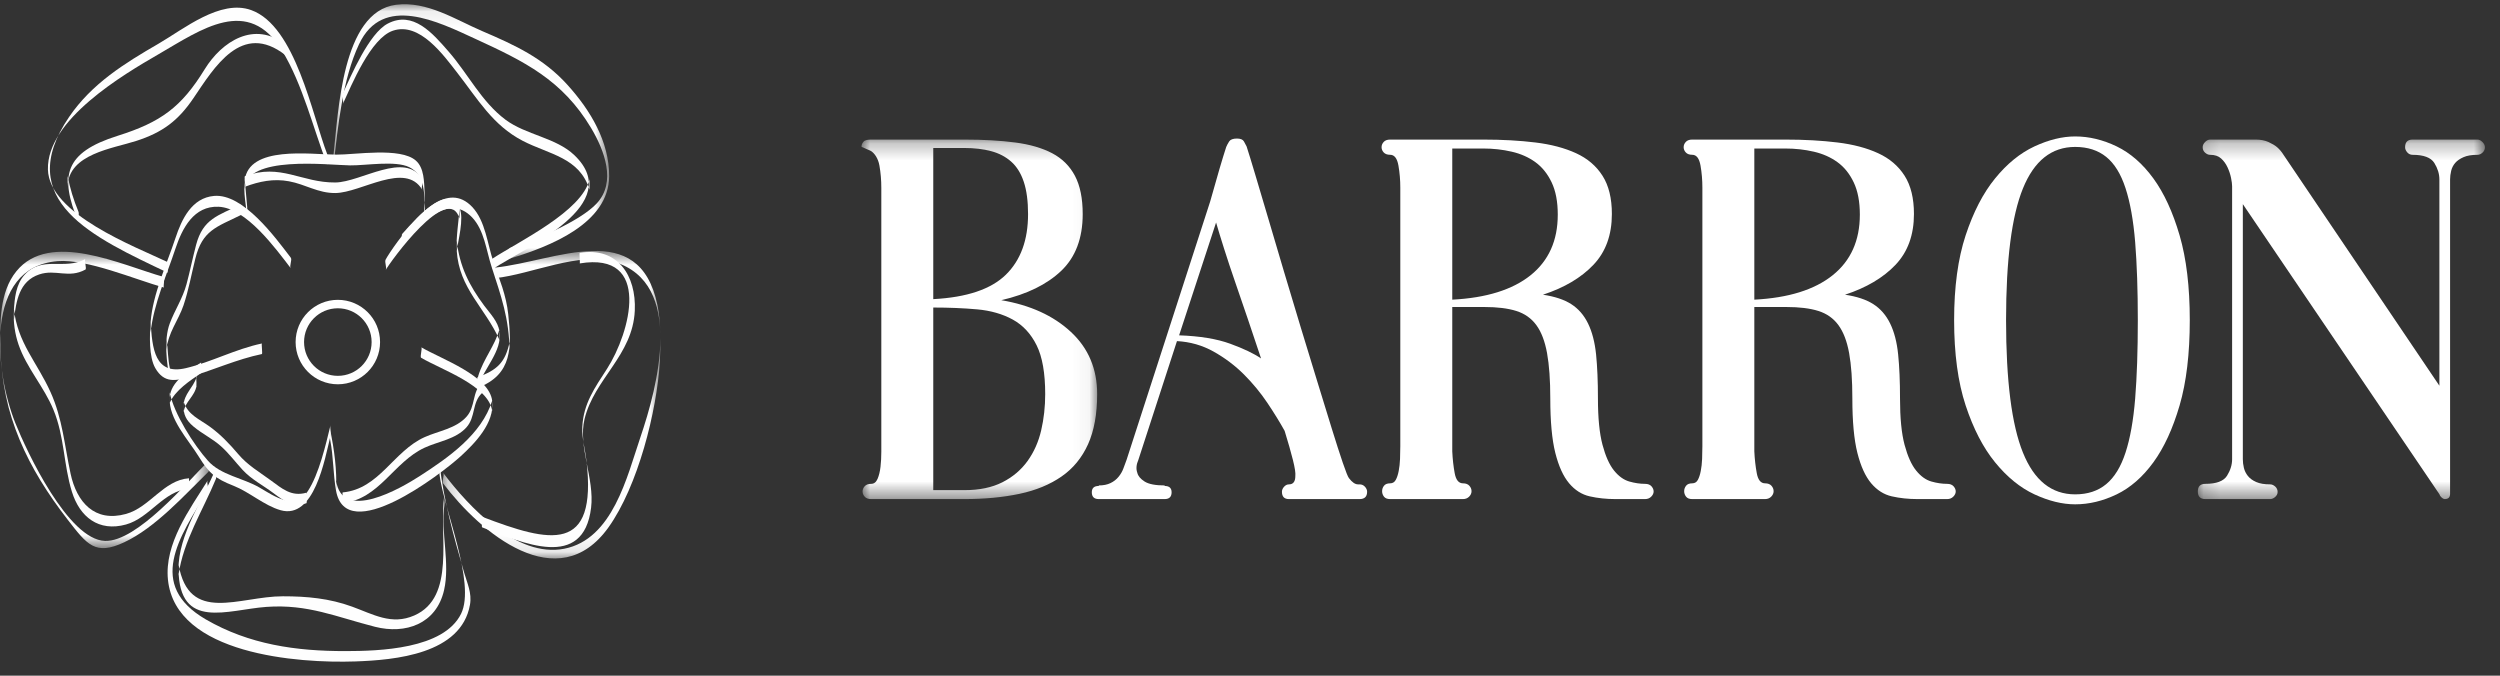 <?xml version="1.0" encoding="UTF-8"?>
<svg width="148px" height="40px" viewBox="0 0 148 40" version="1.1" xmlns="http://www.w3.org/2000/svg" xmlns:xlink="http://www.w3.org/1999/xlink">
    <rect x="0" y="0" width="148" height="40" fill="#333333" stroke="none"/>
    <!-- Generator: Sketch 63.1 (92452) - https://sketch.com -->
    <title>Group 10</title>
    <desc>Created with Sketch.</desc>
    <defs>
        <polygon id="path-1" points="0 0.263 13.952 0.263 13.952 21.546 0 21.546"></polygon>
        <polygon id="path-3" points="0.161 0.263 17.157 0.263 17.157 21.546 0.161 21.546"></polygon>
        <polygon id="path-5" points="0.987 1.079 17.312 1.079 17.312 16.137 0.987 16.137"></polygon>
        <polygon id="path-7" points="1.205 0.684 14.099 0.684 14.099 18.89 1.205 18.89"></polygon>
        <polygon id="path-9" points="0 0.734 12.365 0.734 12.365 18.279 0 18.279"></polygon>
    </defs>
    <g id="Page-1" stroke="none" stroke-width="1" fill="none" fill-rule="evenodd">
        <g id="Check-out-Bag-Copy-2" transform="translate(-43, -16)">
            <g id="Group-2">
                <g id="Group-10" transform="translate(43, 15)">
                    <g id="Group-27" transform="translate(51, 9)">
                        <g id="Group-26">
                            <g id="Group-14">
                                <mask id="mask-2" fill="white">
                                    <use xlink:href="#path-1"></use>
                                </mask>
                                <g id="Clip-13"></g>
                                <path d="M6.089,21.017 C6.976,21.017 7.726,20.862 8.34,20.552 C8.953,20.24 9.449,19.821 9.83,19.293 C10.21,18.765 10.48,18.159 10.638,17.476 C10.797,16.792 10.876,16.077 10.876,15.331 C10.876,14.088 10.707,13.126 10.369,12.443 C10.03,11.759 9.56,11.252 8.958,10.92 C8.355,10.589 7.652,10.387 6.849,10.314 C6.046,10.242 5.179,10.206 4.249,10.206 L4.249,21.017 L6.089,21.017 Z M4.249,0.761 L4.249,9.709 C6.236,9.605 7.668,9.123 8.546,8.264 C9.423,7.405 9.861,6.208 9.861,4.676 C9.861,3.909 9.777,3.272 9.608,2.765 C9.439,2.257 9.19,1.859 8.862,1.568 C8.535,1.279 8.139,1.071 7.674,0.948 C7.209,0.823 6.68,0.761 6.089,0.761 L4.249,0.761 Z M-0,0.691 C-0,0.578 0.042,0.474 0.127,0.38 C0.211,0.287 0.402,0.263 0.571,0.263 L6.089,0.263 C7.23,0.263 8.233,0.322 9.101,0.435 C9.967,0.549 10.696,0.761 11.288,1.071 C11.88,1.383 12.329,1.828 12.636,2.408 C12.942,2.987 13.096,3.743 13.096,4.676 C13.096,6.104 12.672,7.223 11.828,8.03 C10.981,8.838 9.798,9.419 8.276,9.771 C9.988,10.061 11.362,10.687 12.398,11.651 C13.434,12.613 13.952,13.841 13.952,15.331 C13.952,16.512 13.772,17.502 13.413,18.298 C13.053,19.097 12.53,19.733 11.843,20.209 C11.156,20.686 10.326,21.029 9.354,21.235 C8.382,21.441 7.293,21.546 6.089,21.546 L0.571,21.546 C0.402,21.546 0.275,21.499 0.191,21.405 C0.106,21.313 0.064,21.209 0.064,21.095 C0.064,20.982 0.106,20.878 0.191,20.784 C0.275,20.691 0.402,20.644 0.571,20.644 C0.74,20.644 0.867,20.547 0.952,20.349 C1.036,20.153 1.094,19.914 1.126,19.635 C1.158,19.356 1.174,19.059 1.174,18.749 L1.174,17.941 L1.174,3.122 C1.174,2.666 1.137,2.226 1.062,1.801 C0.988,1.377 0.776,1.081 0.566,0.941 L-0,0.691 Z" id="Fill-12" fill="#FFFFFF" mask="url(#mask-2)"></path>
                            </g>
                            <path d="M18.803,11.852 C20.029,11.894 21.039,12.06 21.831,12.35 C22.624,12.639 23.232,12.93 23.655,13.22 C23.401,12.453 23.142,11.681 22.878,10.905 C22.613,10.128 22.36,9.388 22.117,8.684 C21.874,7.98 21.657,7.327 21.467,6.726 C21.276,6.125 21.118,5.608 20.992,5.173 L18.803,11.852 Z M29.489,20.675 C29.616,20.675 29.721,20.722 29.806,20.815 C29.891,20.909 29.933,21.008 29.933,21.11 C29.933,21.401 29.784,21.546 29.489,21.546 L25.304,21.546 C25.029,21.546 24.891,21.401 24.891,21.11 C24.891,21.008 24.933,20.909 25.018,20.815 C25.102,20.722 25.198,20.675 25.304,20.675 C25.557,20.675 25.684,20.511 25.684,20.179 C25.705,20.013 25.657,19.697 25.541,19.231 C25.425,18.764 25.26,18.191 25.05,17.507 C24.775,17.01 24.436,16.46 24.035,15.86 C23.633,15.259 23.168,14.695 22.64,14.166 C22.111,13.639 21.514,13.189 20.848,12.816 C20.183,12.443 19.458,12.235 18.676,12.194 L16.394,19.215 C16.267,19.506 16.245,19.765 16.33,19.992 C16.373,20.179 16.515,20.349 16.758,20.505 C17.001,20.66 17.397,20.738 17.947,20.738 L17.947,20.769 C18.222,20.769 18.359,20.894 18.359,21.142 C18.359,21.41 18.222,21.546 17.947,21.546 L14.047,21.546 C13.772,21.546 13.635,21.41 13.635,21.142 C13.635,20.894 13.772,20.769 14.047,20.769 L14.047,20.738 C14.322,20.738 14.554,20.691 14.745,20.597 C14.935,20.505 15.094,20.381 15.22,20.225 C15.347,20.07 15.442,19.904 15.506,19.729 C15.569,19.552 15.632,19.382 15.696,19.215 L20.642,3.93 C21.065,2.418 21.382,1.341 21.593,0.698 C21.636,0.596 21.693,0.487 21.768,0.372 C21.842,0.259 21.995,0.202 22.227,0.202 C22.439,0.202 22.576,0.259 22.64,0.372 C22.704,0.487 22.756,0.585 22.798,0.667 C22.926,1.061 23.1,1.631 23.322,2.376 C23.544,3.122 23.797,3.977 24.083,4.939 C24.368,5.903 24.674,6.938 25.002,8.046 C25.33,9.154 25.662,10.263 26.001,11.371 C26.339,12.479 26.667,13.551 26.984,14.586 C27.301,15.623 27.586,16.549 27.84,17.367 C28.093,18.185 28.31,18.858 28.49,19.387 C28.67,19.914 28.792,20.221 28.855,20.302 C29.045,20.552 29.224,20.675 29.394,20.675 L29.489,20.675 Z" id="Fill-15" fill="#FFFFFF"></path>
                            <path d="M34.974,9.74 C36.993,9.636 38.538,9.154 39.611,8.295 C40.684,7.436 41.22,6.239 41.22,4.707 C41.22,3.94 41.099,3.304 40.857,2.796 C40.615,2.288 40.294,1.889 39.895,1.6 C39.495,1.31 39.028,1.102 38.491,0.979 C37.955,0.854 37.392,0.792 36.803,0.792 L34.974,0.792 L34.974,9.74 Z M46.389,20.644 C46.557,20.644 46.684,20.694 46.769,20.79 C46.852,20.886 46.895,20.988 46.895,21.095 C46.895,21.202 46.849,21.304 46.753,21.401 C46.658,21.497 46.536,21.546 46.389,21.546 L44.645,21.546 C44.095,21.546 43.584,21.492 43.114,21.384 C42.642,21.278 42.234,21.018 41.89,20.608 C41.544,20.197 41.272,19.599 41.074,18.811 C40.876,18.024 40.777,16.947 40.777,15.581 C40.777,14.504 40.713,13.613 40.586,12.908 C40.459,12.205 40.248,11.651 39.952,11.247 C39.656,10.843 39.259,10.564 38.763,10.408 C38.266,10.252 37.638,10.175 36.877,10.175 L34.974,10.175 L34.974,18.718 C34.995,19.174 35.042,19.604 35.117,20.008 C35.19,20.411 35.354,20.613 35.608,20.613 C35.777,20.613 35.904,20.662 35.988,20.759 C36.073,20.855 36.115,20.962 36.115,21.079 C36.115,21.197 36.068,21.305 35.973,21.401 C35.878,21.497 35.756,21.546 35.608,21.546 L31.296,21.546 C31.126,21.546 31.005,21.497 30.931,21.401 C30.857,21.305 30.821,21.197 30.821,21.079 C30.821,20.962 30.857,20.855 30.931,20.759 C31.005,20.662 31.126,20.613 31.296,20.613 C31.443,20.613 31.554,20.547 31.628,20.411 C31.703,20.278 31.76,20.102 31.803,19.884 C31.845,19.667 31.871,19.429 31.882,19.171 C31.893,18.913 31.898,18.66 31.898,18.411 L31.898,3.118 C31.898,2.662 31.861,2.223 31.787,1.8 C31.712,1.375 31.55,1.163 31.296,1.163 C31.126,1.163 30.999,1.116 30.915,1.024 C30.83,0.931 30.789,0.827 30.789,0.714 C30.789,0.599 30.83,0.497 30.915,0.403 C30.999,0.31 31.126,0.263 31.296,0.263 L36.801,0.263 C37.939,0.263 38.972,0.321 39.899,0.435 C40.828,0.548 41.629,0.761 42.304,1.071 C42.978,1.38 43.5,1.826 43.869,2.405 C44.238,2.983 44.423,3.739 44.423,4.669 C44.423,5.909 44.059,6.912 43.331,7.677 C42.604,8.443 41.608,9.032 40.343,9.447 C41.038,9.55 41.597,9.736 42.018,10.005 C42.439,10.274 42.771,10.655 43.013,11.152 C43.255,11.648 43.413,12.258 43.488,12.982 C43.561,13.707 43.598,14.576 43.598,15.589 C43.598,16.746 43.689,17.662 43.868,18.333 C44.047,19.006 44.275,19.513 44.549,19.854 C44.825,20.195 45.125,20.411 45.453,20.505 C45.78,20.599 46.092,20.644 46.389,20.644 L46.389,20.644 Z" id="Fill-17" fill="#FFFFFF"></path>
                            <path d="M52.856,9.74 C54.875,9.636 56.421,9.154 57.493,8.295 C58.566,7.436 59.103,6.239 59.103,4.707 C59.103,3.94 58.982,3.304 58.74,2.796 C58.498,2.288 58.178,1.889 57.777,1.6 C57.378,1.31 56.91,1.102 56.375,0.979 C55.838,0.854 55.275,0.792 54.686,0.792 L52.856,0.792 L52.856,9.74 Z M64.272,20.644 C64.44,20.644 64.567,20.694 64.652,20.79 C64.737,20.886 64.779,20.988 64.779,21.095 C64.779,21.202 64.731,21.304 64.636,21.401 C64.541,21.497 64.419,21.546 64.272,21.546 L62.527,21.546 C61.978,21.546 61.467,21.492 60.996,21.384 C60.525,21.278 60.117,21.018 59.772,20.608 C59.427,20.197 59.155,19.599 58.957,18.811 C58.758,18.024 58.659,16.947 58.659,15.581 C58.659,14.504 58.597,13.613 58.469,12.908 C58.342,12.205 58.131,11.651 57.834,11.247 C57.539,10.843 57.142,10.564 56.645,10.408 C56.15,10.252 55.52,10.175 54.759,10.175 L52.856,10.175 L52.856,18.718 C52.878,19.174 52.925,19.604 53,20.008 C53.073,20.411 53.237,20.613 53.491,20.613 C53.66,20.613 53.787,20.662 53.872,20.759 C53.956,20.855 53.998,20.962 53.998,21.079 C53.998,21.197 53.95,21.305 53.856,21.401 C53.761,21.497 53.639,21.546 53.491,21.546 L49.179,21.546 C49.009,21.546 48.888,21.497 48.814,21.401 C48.739,21.305 48.703,21.197 48.703,21.079 C48.703,20.962 48.739,20.855 48.814,20.759 C48.888,20.662 49.009,20.613 49.179,20.613 C49.327,20.613 49.438,20.547 49.512,20.411 C49.585,20.278 49.643,20.102 49.685,19.884 C49.728,19.667 49.754,19.429 49.765,19.171 C49.776,18.913 49.781,18.66 49.781,18.411 L49.781,3.118 C49.781,2.662 49.744,2.223 49.67,1.8 C49.595,1.375 49.432,1.163 49.179,1.163 C49.009,1.163 48.882,1.116 48.799,1.024 C48.713,0.931 48.672,0.827 48.672,0.714 C48.672,0.599 48.713,0.497 48.799,0.403 C48.882,0.31 49.009,0.263 49.179,0.263 L54.683,0.263 C55.822,0.263 56.855,0.321 57.783,0.435 C58.711,0.548 59.513,0.761 60.187,1.071 C60.862,1.38 61.383,1.826 61.753,2.405 C62.121,2.983 62.306,3.739 62.306,4.669 C62.306,5.909 61.941,6.912 61.215,7.677 C60.487,8.443 59.49,9.032 58.225,9.447 C58.921,9.55 59.48,9.736 59.901,10.005 C60.322,10.274 60.654,10.655 60.897,11.152 C61.139,11.648 61.297,12.258 61.37,12.982 C61.444,13.707 61.481,14.576 61.481,15.589 C61.481,16.746 61.571,17.662 61.75,18.333 C61.931,19.006 62.157,19.513 62.433,19.854 C62.707,20.195 63.008,20.411 63.336,20.505 C63.663,20.599 63.976,20.644 64.272,20.644 L64.272,20.644 Z" id="Fill-19" fill="#FFFFFF"></path>
                            <path d="M71.85,21.266 C72.59,21.266 73.202,21.064 73.689,20.66 C74.176,20.256 74.556,19.635 74.83,18.796 C75.105,17.957 75.296,16.89 75.402,15.596 C75.506,14.302 75.559,12.753 75.559,10.952 C75.559,9.17 75.506,7.632 75.402,6.338 C75.296,5.043 75.105,3.977 74.83,3.138 C74.556,2.298 74.176,1.683 73.689,1.289 C73.202,0.896 72.59,0.698 71.85,0.698 C70.454,0.698 69.424,1.517 68.759,3.153 C68.092,4.79 67.759,7.389 67.759,10.952 C67.759,14.535 68.092,17.149 68.759,18.796 C69.424,20.443 70.454,21.266 71.85,21.266 M71.85,0.077 C72.675,0.077 73.493,0.275 74.308,0.667 C75.12,1.061 75.846,1.693 76.479,2.562 C77.113,3.432 77.631,4.556 78.033,5.934 C78.435,7.311 78.635,8.984 78.635,10.952 C78.635,12.939 78.435,14.622 78.033,15.999 C77.631,17.377 77.113,18.501 76.479,19.371 C75.846,20.24 75.12,20.873 74.308,21.266 C73.493,21.658 72.675,21.856 71.85,21.856 C71.089,21.856 70.286,21.658 69.44,21.266 C68.595,20.873 67.817,20.24 67.11,19.371 C66.4,18.501 65.82,17.377 65.365,15.999 C64.911,14.622 64.684,12.939 64.684,10.952 C64.684,8.984 64.911,7.311 65.365,5.934 C65.82,4.556 66.4,3.432 67.11,2.562 C67.817,1.693 68.595,1.061 69.44,0.667 C70.286,0.275 71.089,0.077 71.85,0.077" id="Fill-21" fill="#FFFFFF"></path>
                            <g id="Group-25" transform="translate(78.95, 0)">
                                <mask id="mask-4" fill="white">
                                    <use xlink:href="#path-3"></use>
                                </mask>
                                <g id="Clip-24"></g>
                                <path d="M17.014,0.409 C17.109,0.506 17.157,0.607 17.157,0.714 C17.157,0.844 17.109,0.951 17.014,1.036 C16.92,1.122 16.819,1.165 16.713,1.165 C16.375,1.165 16.099,1.211 15.888,1.305 C15.678,1.397 15.513,1.511 15.397,1.646 C15.281,1.782 15.202,1.936 15.159,2.113 C15.117,2.288 15.095,2.46 15.095,2.624 L15.095,21.235 C15.095,21.441 14.99,21.546 14.779,21.546 C14.716,21.546 14.641,21.503 14.558,21.417 C14.514,21.374 14.483,21.321 14.462,21.256 L2.826,4.085 L2.826,19.184 C2.826,19.35 2.845,19.522 2.888,19.697 C2.93,19.872 3.01,20.034 3.126,20.179 C3.242,20.323 3.406,20.443 3.618,20.536 C3.829,20.629 4.103,20.675 4.441,20.675 C4.548,20.675 4.648,20.72 4.744,20.805 C4.838,20.891 4.885,20.998 4.885,21.126 C4.885,21.234 4.838,21.331 4.744,21.417 C4.648,21.503 4.548,21.546 4.441,21.546 L0.605,21.546 C0.31,21.546 0.161,21.396 0.161,21.095 C0.161,20.795 0.31,20.644 0.605,20.644 C1.26,20.644 1.688,20.484 1.89,20.164 C2.089,19.844 2.191,19.518 2.191,19.187 L2.191,3.026 C2.191,2.901 2.169,2.736 2.127,2.529 C2.085,2.323 2.017,2.117 1.921,1.909 C1.826,1.702 1.699,1.527 1.541,1.383 C1.382,1.237 1.166,1.165 0.89,1.165 C0.784,1.165 0.684,1.122 0.589,1.036 C0.494,0.951 0.448,0.844 0.448,0.714 C0.448,0.607 0.494,0.506 0.589,0.409 C0.684,0.313 0.784,0.263 0.89,0.263 L3.586,0.263 C3.882,0.263 4.135,0.313 4.347,0.409 C4.558,0.506 4.728,0.607 4.854,0.714 C5.002,0.844 5.128,0.993 5.234,1.165 L14.462,14.834 L14.462,2.624 C14.462,2.293 14.361,1.967 14.161,1.646 C13.96,1.326 13.531,1.165 12.876,1.165 C12.749,1.165 12.643,1.116 12.56,1.02 C12.475,0.923 12.432,0.822 12.432,0.714 C12.432,0.414 12.58,0.263 12.876,0.263 L16.713,0.263 C16.819,0.263 16.92,0.313 17.014,0.409" id="Fill-23" fill="#FFFFFF" mask="url(#mask-4)"></path>
                            </g>
                        </g>
                    </g>
                    <g id="Group-9">
                        <g id="Group-46">
                            <path d="M17.211,16.251 C16.289,15.046 14.404,12.453 12.678,12.598 C11.346,12.71 10.754,13.988 10.39,15.084 C9.87,16.656 9.049,18.394 8.919,20.045 C8.855,20.86 8.811,22.123 9.191,22.789 C9.719,23.71 10.415,23.55 11.244,23.309 C12.685,22.89 14.014,22.271 15.505,21.959 C15.551,21.95 15.468,21.343 15.505,21.334 C13.944,21.661 12.524,22.433 11.009,22.793 C9.156,23.231 9.008,21.626 8.92,20.056 C8.92,20.261 8.92,20.465 8.919,20.67 C9.094,19.004 9.864,17.303 10.39,15.709 C10.788,14.511 11.476,13.175 12.943,13.24 C14.574,13.311 16.305,15.693 17.211,16.876 C17.113,16.746 17.314,16.385 17.211,16.251" id="Fill-3" fill="#FEFEFE"></path>
                            <path d="M14.633,13.246 C14.583,12.702 14.537,12.157 14.487,11.614 L14.489,12.196 C14.532,10.164 19.426,10.774 20.723,10.791 C21.666,10.803 23.399,10.491 24.226,10.895 C25.183,11.364 25.125,12.535 25.145,13.456 L25.147,12.873 C25.133,13.02 25.119,13.166 25.106,13.311 C25.087,13.518 25.126,13.73 25.106,13.936 C25.154,13.412 25.165,12.893 25.136,12.367 C25.103,11.76 25.116,10.945 24.618,10.506 C23.703,9.7 21.006,10.165 19.906,10.155 C18.341,10.141 14.728,9.604 14.486,11.681 C14.402,12.395 14.569,13.176 14.633,13.871 C14.614,13.665 14.652,13.454 14.633,13.246" id="Fill-5" fill="#FEFEFE"></path>
                            <path d="M23.817,15.465 C24.808,14.368 26.499,12.34 27.957,13.878 C28.669,14.633 28.789,15.825 29.093,16.766 C29.675,18.577 30.14,19.81 30.169,21.823 L30.17,21.242 C29.913,22.48 29.412,22.911 28.274,23.333 C28.202,23.361 28.338,23.936 28.274,23.958 C30.37,23.178 30.287,21.497 30.087,19.598 C29.968,18.475 29.572,17.546 29.209,16.491 C28.854,15.457 28.743,14.086 27.957,13.253 C26.499,11.715 24.807,13.745 23.817,14.84 C23.712,14.956 23.918,15.352 23.817,15.465" id="Fill-7" fill="#FEFEFE"></path>
                            <path d="M19.547,27.046 C19.744,28.041 19.718,29.067 19.893,30.044 C20.49,33.373 26.1,29.076 27.252,28.029 C28.12,27.24 29.285,26.034 29.14,24.745 C28.972,23.238 26.139,22.264 24.936,21.558 C25.023,21.61 24.841,22.128 24.936,22.183 C26.139,22.889 28.953,23.838 29.139,25.343 L29.139,24.718 C28.511,26.729 26.537,28.091 24.857,29.178 C23.745,29.897 20.227,31.95 19.895,29.43 C19.895,29.635 19.895,29.84 19.895,30.044 C19.957,28.811 19.786,27.639 19.547,26.421 C19.586,26.621 19.507,26.845 19.547,27.046" id="Fill-9" fill="#FEFEFE"></path>
                            <path d="M20.285,30.776 C22.445,30.575 23.298,28.348 25.14,27.502 C25.958,27.125 26.979,27.006 27.613,26.3 C28.17,25.679 27.931,24.839 28.533,24.271 C28.639,24.172 28.431,23.743 28.533,23.646 C27.928,24.218 28.171,25.052 27.613,25.675 C26.981,26.379 25.96,26.508 25.14,26.877 C23.28,27.712 22.459,29.949 20.285,30.151 C20.261,30.154 20.3,30.775 20.285,30.776" id="Fill-11" fill="#FEFEFE"></path>
                            <path d="M11.922,22.45 C11.172,22.962 10.102,23.565 10.046,24.545 C9.975,25.801 11.145,27.023 11.768,28.034 C12.383,29.029 12.742,29.33 13.826,29.758 C14.771,30.13 15.646,30.929 16.607,31.203 C18.603,31.773 19.225,28.209 19.566,26.797 C19.615,26.599 19.52,26.367 19.566,26.172 C19.287,27.325 18.882,29.076 18.227,30.069 C17.45,31.245 16.266,30.39 15.348,29.855 C14.381,29.293 13.067,29.129 12.311,28.277 C11.468,27.331 10.287,25.474 10.048,24.233 L10.048,24.858 C10.356,24.109 11.263,23.525 11.922,23.075 C12.022,23.006 11.828,22.514 11.922,22.45" id="Fill-13" fill="#FEFEFE"></path>
                            <path d="M11.614,23.671 C11.62,23.762 11.626,23.853 11.633,23.946 C11.633,23.741 11.633,23.537 11.634,23.332 C11.431,23.974 10.893,24.305 10.868,25.007 C10.849,25.538 11.02,25.883 11.449,26.246 C11.96,26.678 12.58,26.966 13.086,27.421 C13.561,27.847 13.934,28.355 14.365,28.821 C14.886,29.386 15.583,29.737 16.194,30.197 C16.825,30.674 17.328,31.024 18.138,30.793 C18.198,30.777 18.088,30.183 18.138,30.168 C17.245,30.422 16.695,29.923 16.01,29.423 C15.313,28.912 14.666,28.548 14.099,27.88 C13.588,27.278 13.059,26.72 12.416,26.255 C11.789,25.801 11.123,25.563 10.871,24.778 L10.871,25.403 C10.945,24.776 11.534,24.467 11.636,23.833 C11.674,23.599 11.631,23.301 11.615,23.068 C11.625,23.217 11.601,23.482 11.614,23.671" id="Fill-15" fill="#FEFEFE"></path>
                            <path d="M10.06,22.829 C9.938,22.262 9.934,21.64 9.872,21.064 C9.873,21.269 9.873,21.474 9.873,21.678 C9.929,20.724 10.564,19.965 10.862,19.08 C11.164,18.183 11.335,17.23 11.564,16.31 C11.979,14.638 12.8,14.447 14.267,13.727 C14.353,13.684 14.188,13.14 14.267,13.102 C12.903,13.77 12.024,13.937 11.609,15.497 C11.404,16.268 11.249,17.053 11.042,17.824 C10.81,18.68 10.349,19.349 10.048,20.155 C9.693,21.105 9.861,22.525 10.06,23.454 C10.018,23.255 10.104,23.029 10.06,22.829" id="Fill-17" fill="#FEFEFE"></path>
                            <path d="M14.504,12.054 C15.355,11.736 16.195,11.563 17.105,11.732 C18.078,11.91 18.826,12.438 19.853,12.428 C21.378,12.414 23.994,10.541 24.996,12.233 C24.905,12.08 25.088,11.764 24.996,11.608 C23.996,9.92 21.358,11.789 19.853,11.803 C17.848,11.822 16.601,10.646 14.504,11.429 C14.431,11.455 14.568,12.03 14.504,12.054" id="Fill-19" fill="#FEFEFE"></path>
                            <path d="M22.833,16.986 C23.087,16.517 26.543,11.737 27.203,13.937 C27.203,13.731 27.202,13.527 27.202,13.322 C27.158,14.144 26.99,14.998 27.038,15.832 C27.173,18.091 28.732,19.223 29.567,21.123 L29.567,20.498 C29.297,21.469 28.622,22.246 28.315,23.247 C28.256,23.438 28.373,23.683 28.315,23.872 C28.645,22.798 29.743,21.787 29.57,20.622 C29.48,20.027 29.012,19.561 28.663,19.092 C27.781,17.908 27.196,16.752 27.041,15.249 L27.041,15.874 C27.098,15.311 27.493,13.926 27.203,13.312 C26.25,11.288 23.231,15.626 22.833,16.361 C22.746,16.523 22.92,16.827 22.833,16.986" id="Fill-21" fill="#FEFEFE"></path>
                            <g id="Group-25" transform="translate(18.75, 0.172)">
                                <mask id="mask-6" fill="white">
                                    <use xlink:href="#path-5"></use>
                                </mask>
                                <g id="Clip-24"></g>
                                <path d="M0.994,10.602 C1.261,8.323 1.517,5.539 2.506,3.444 C3.911,0.464 7.173,2.108 9.401,3.133 C12.286,4.459 14.542,5.557 16.242,8.404 C17.046,9.749 17.739,11.609 16.588,12.859 C15.589,13.943 12.836,15.089 11.428,15.512 C11.367,15.529 11.481,16.121 11.428,16.137 C13.796,15.427 17.299,14.059 17.312,11.259 C17.322,9.209 16.199,7.353 14.848,5.857 C13.416,4.268 11.741,3.502 9.808,2.674 C8.224,1.996 6.532,0.874 4.692,1.111 C1.489,1.522 1.284,7.498 0.994,9.977 C0.969,10.183 1.018,10.397 0.994,10.602" id="Fill-23" fill="#FEFEFE" mask="url(#mask-6)"></path>
                            </g>
                            <path d="M29.146,16.94 C31.174,15.618 37.034,13.097 34.009,10.192 C32.919,9.144 31.141,8.993 29.929,8.089 C28.501,7.024 27.705,5.365 26.551,4.045 C25.608,2.964 24.453,1.615 22.955,2.397 C21.848,2.975 20.795,5.454 20.295,6.533 C20.215,6.707 20.374,6.989 20.295,7.158 C20.816,6.033 21.939,3.263 23.262,2.817 C24.843,2.284 26.255,4.264 27.08,5.322 C28.282,6.863 29.164,8.414 30.949,9.339 C32.506,10.145 34.319,10.319 34.898,12.234 L34.898,11.609 C34.48,13.502 30.709,15.297 29.146,16.315 C29.047,16.379 29.239,16.88 29.146,16.94" id="Fill-26" fill="#FEFEFE"></path>
                            <path d="M19.378,10.148 C18.475,7.807 17.506,2.541 14.867,1.596 C13.04,0.942 10.881,2.718 9.385,3.586 C7.362,4.757 5.436,5.952 4.094,7.918 C0.708,12.886 5.529,15.052 9.944,17.15 C9.867,17.112 10.029,16.565 9.944,16.525 C7.995,15.598 2.902,13.675 2.837,11.035 C2.764,8.09 7.295,5.42 9.385,4.211 C11.926,2.738 14.701,0.721 16.705,4.008 C17.924,6.008 18.538,8.595 19.378,10.773 C19.308,10.593 19.448,10.331 19.378,10.148" id="Fill-28" fill="#FEFEFE"></path>
                            <path d="M4.642,13.525 C4.346,12.812 4.154,12.177 4.002,11.419 C4.002,11.624 4.002,11.828 4.004,12.033 C4.052,10.113 6.68,9.792 8.062,9.344 C9.631,8.838 10.551,8.142 11.456,6.806 C12.684,4.993 14.306,2.249 16.889,4.258 C16.791,4.182 16.994,3.714 16.889,3.633 C15.062,2.213 13.137,3.442 12.117,5.101 C10.736,7.348 9.525,8.233 6.97,9.038 C3.809,10.032 3.509,11.415 4.642,14.15 C4.569,13.974 4.716,13.706 4.642,13.525" id="Fill-30" fill="#FEFEFE"></path>
                            <g id="Group-34" transform="translate(25, 15.171)">
                                <mask id="mask-8" fill="white">
                                    <use xlink:href="#path-7"></use>
                                </mask>
                                <g id="Clip-33"></g>
                                <path d="M4.327,2.294 C6.471,2.064 9.297,0.705 11.363,1.331 C15.561,2.603 13.941,8.691 12.909,11.723 C12.119,14.045 11.278,17.753 8.401,18.315 C5.577,18.868 2.742,15.819 1.236,13.824 C1.333,13.955 1.133,14.315 1.236,14.449 C3.444,17.374 8.028,21.234 11.022,17.049 C12.759,14.62 13.886,10.188 14.062,7.24 C14.124,6.198 14.128,4.881 13.917,3.878 C12.832,-1.302 7.904,1.285 4.327,1.669 C4.301,1.671 4.344,2.293 4.327,2.294" id="Fill-32" fill="#FEFEFE" mask="url(#mask-8)"></path>
                            </g>
                            <path d="M34.32,16.595 C38.621,15.876 37.306,20.707 35.934,22.835 C35.211,23.956 34.533,24.9 34.473,26.279 C34.444,26.953 34.64,27.608 34.718,28.269 C35.37,33.815 32.568,33.131 28.548,31.596 C28.613,31.622 28.474,32.194 28.548,32.221 C30.953,33.14 34.538,34.791 34.993,31.058 C35.203,29.339 34.209,27.43 34.605,25.805 C35.188,23.414 37.458,22.041 37.58,19.391 C37.676,17.32 36.56,15.596 34.32,15.97 C34.281,15.976 34.349,16.59 34.32,16.595" id="Fill-35" fill="#FEFEFE"></path>
                            <path d="M12.298,29.442 C11.231,31.15 9.722,33.186 9.943,35.325 C10.399,39.748 17.658,40.275 21.028,40.157 C23.392,40.075 27.306,39.724 27.822,36.803 C27.946,36.105 27.658,35.529 27.473,34.885 C26.858,32.74 26.278,30.681 26.016,28.448 C26.039,28.654 25.991,28.867 26.016,29.073 C26.252,31.085 28.183,35.527 27.296,37.335 C26.261,39.437 22.426,39.542 20.457,39.545 C17.534,39.55 14.744,39.156 12.181,37.667 C8.678,35.631 10.582,32.81 12.298,30.067 C12.393,29.916 12.206,29.59 12.298,29.442" id="Fill-37" fill="#FEFEFE"></path>
                            <path d="M12.784,28.722 C12.024,30.571 10.541,32.667 10.568,34.722 C10.615,38.341 13.461,37.094 15.775,36.928 C18.229,36.752 19.91,37.525 22.204,38.107 C23.999,38.561 25.826,37.951 26.289,35.936 C26.651,34.361 26.09,32.503 26.301,30.947 C26.33,30.742 26.274,30.526 26.301,30.322 C25.976,32.707 27.006,36.348 24.523,37.437 C23.183,38.023 22.109,37.373 20.841,36.912 C19.503,36.423 18.166,36.3 16.746,36.3 C14.166,36.297 11.18,37.973 10.57,34.41 L10.57,35.035 C10.844,33.029 12.019,31.209 12.784,29.347 C12.858,29.167 12.711,28.899 12.784,28.722" id="Fill-39" fill="#FEFEFE"></path>
                            <g id="Group-43" transform="translate(0, 15.171)">
                                <mask id="mask-10" fill="white">
                                    <use xlink:href="#path-9"></use>
                                </mask>
                                <g id="Clip-42"></g>
                                <path d="M12.334,13.136 C11.092,14.348 8.115,17.913 6.217,17.852 C4.034,17.782 1.595,12.587 0.905,10.866 C-0.289,7.888 -1,1.633 3.416,1.288 C5.152,1.153 7.957,2.361 9.704,2.853 C9.653,2.839 9.762,2.245 9.704,2.228 C7.176,1.516 2.947,-0.546 0.97,1.887 C-0.049,3.138 -0.004,4.982 0.03,6.511 C0.117,10.407 1.637,13.534 4.002,16.588 C5.162,18.084 5.636,18.734 7.352,17.933 C9.201,17.068 10.905,15.157 12.334,13.761 C12.44,13.657 12.231,13.234 12.334,13.136" id="Fill-41" fill="#FEFEFE" mask="url(#mask-10)"></path>
                            </g>
                            <path d="M5.056,16.334 C3.806,17.017 2.498,16.112 1.454,17.268 C0.941,17.838 0.866,18.648 0.821,19.382 C0.779,20.064 0.881,20.771 1.101,21.408 C1.573,22.781 2.607,23.903 3.164,25.258 C3.821,26.852 3.759,28.503 4.256,30.108 C4.718,31.604 5.842,32.498 7.457,32.051 C8.876,31.659 9.682,30.046 11.189,29.938 C11.209,29.937 11.179,29.313 11.189,29.313 C9.686,29.421 8.874,31.034 7.457,31.426 C5.602,31.938 4.542,30.732 4.178,29.041 C3.819,27.374 3.706,25.793 2.991,24.211 C2.191,22.439 1.037,21.293 0.823,19.289 L0.823,19.914 C0.961,18.838 1.124,17.647 2.321,17.246 C3.302,16.917 4.058,17.504 5.056,16.959 C5.147,16.909 4.972,16.381 5.056,16.334" id="Fill-44" fill="#FEFEFE"></path>
                        </g>
                        <circle id="Oval" stroke="#FFFFFF" stroke-width="0.5" cx="20" cy="21.25" r="2.25"></circle>
                    </g>
                </g>
            </g>
        </g>
    </g>
</svg>